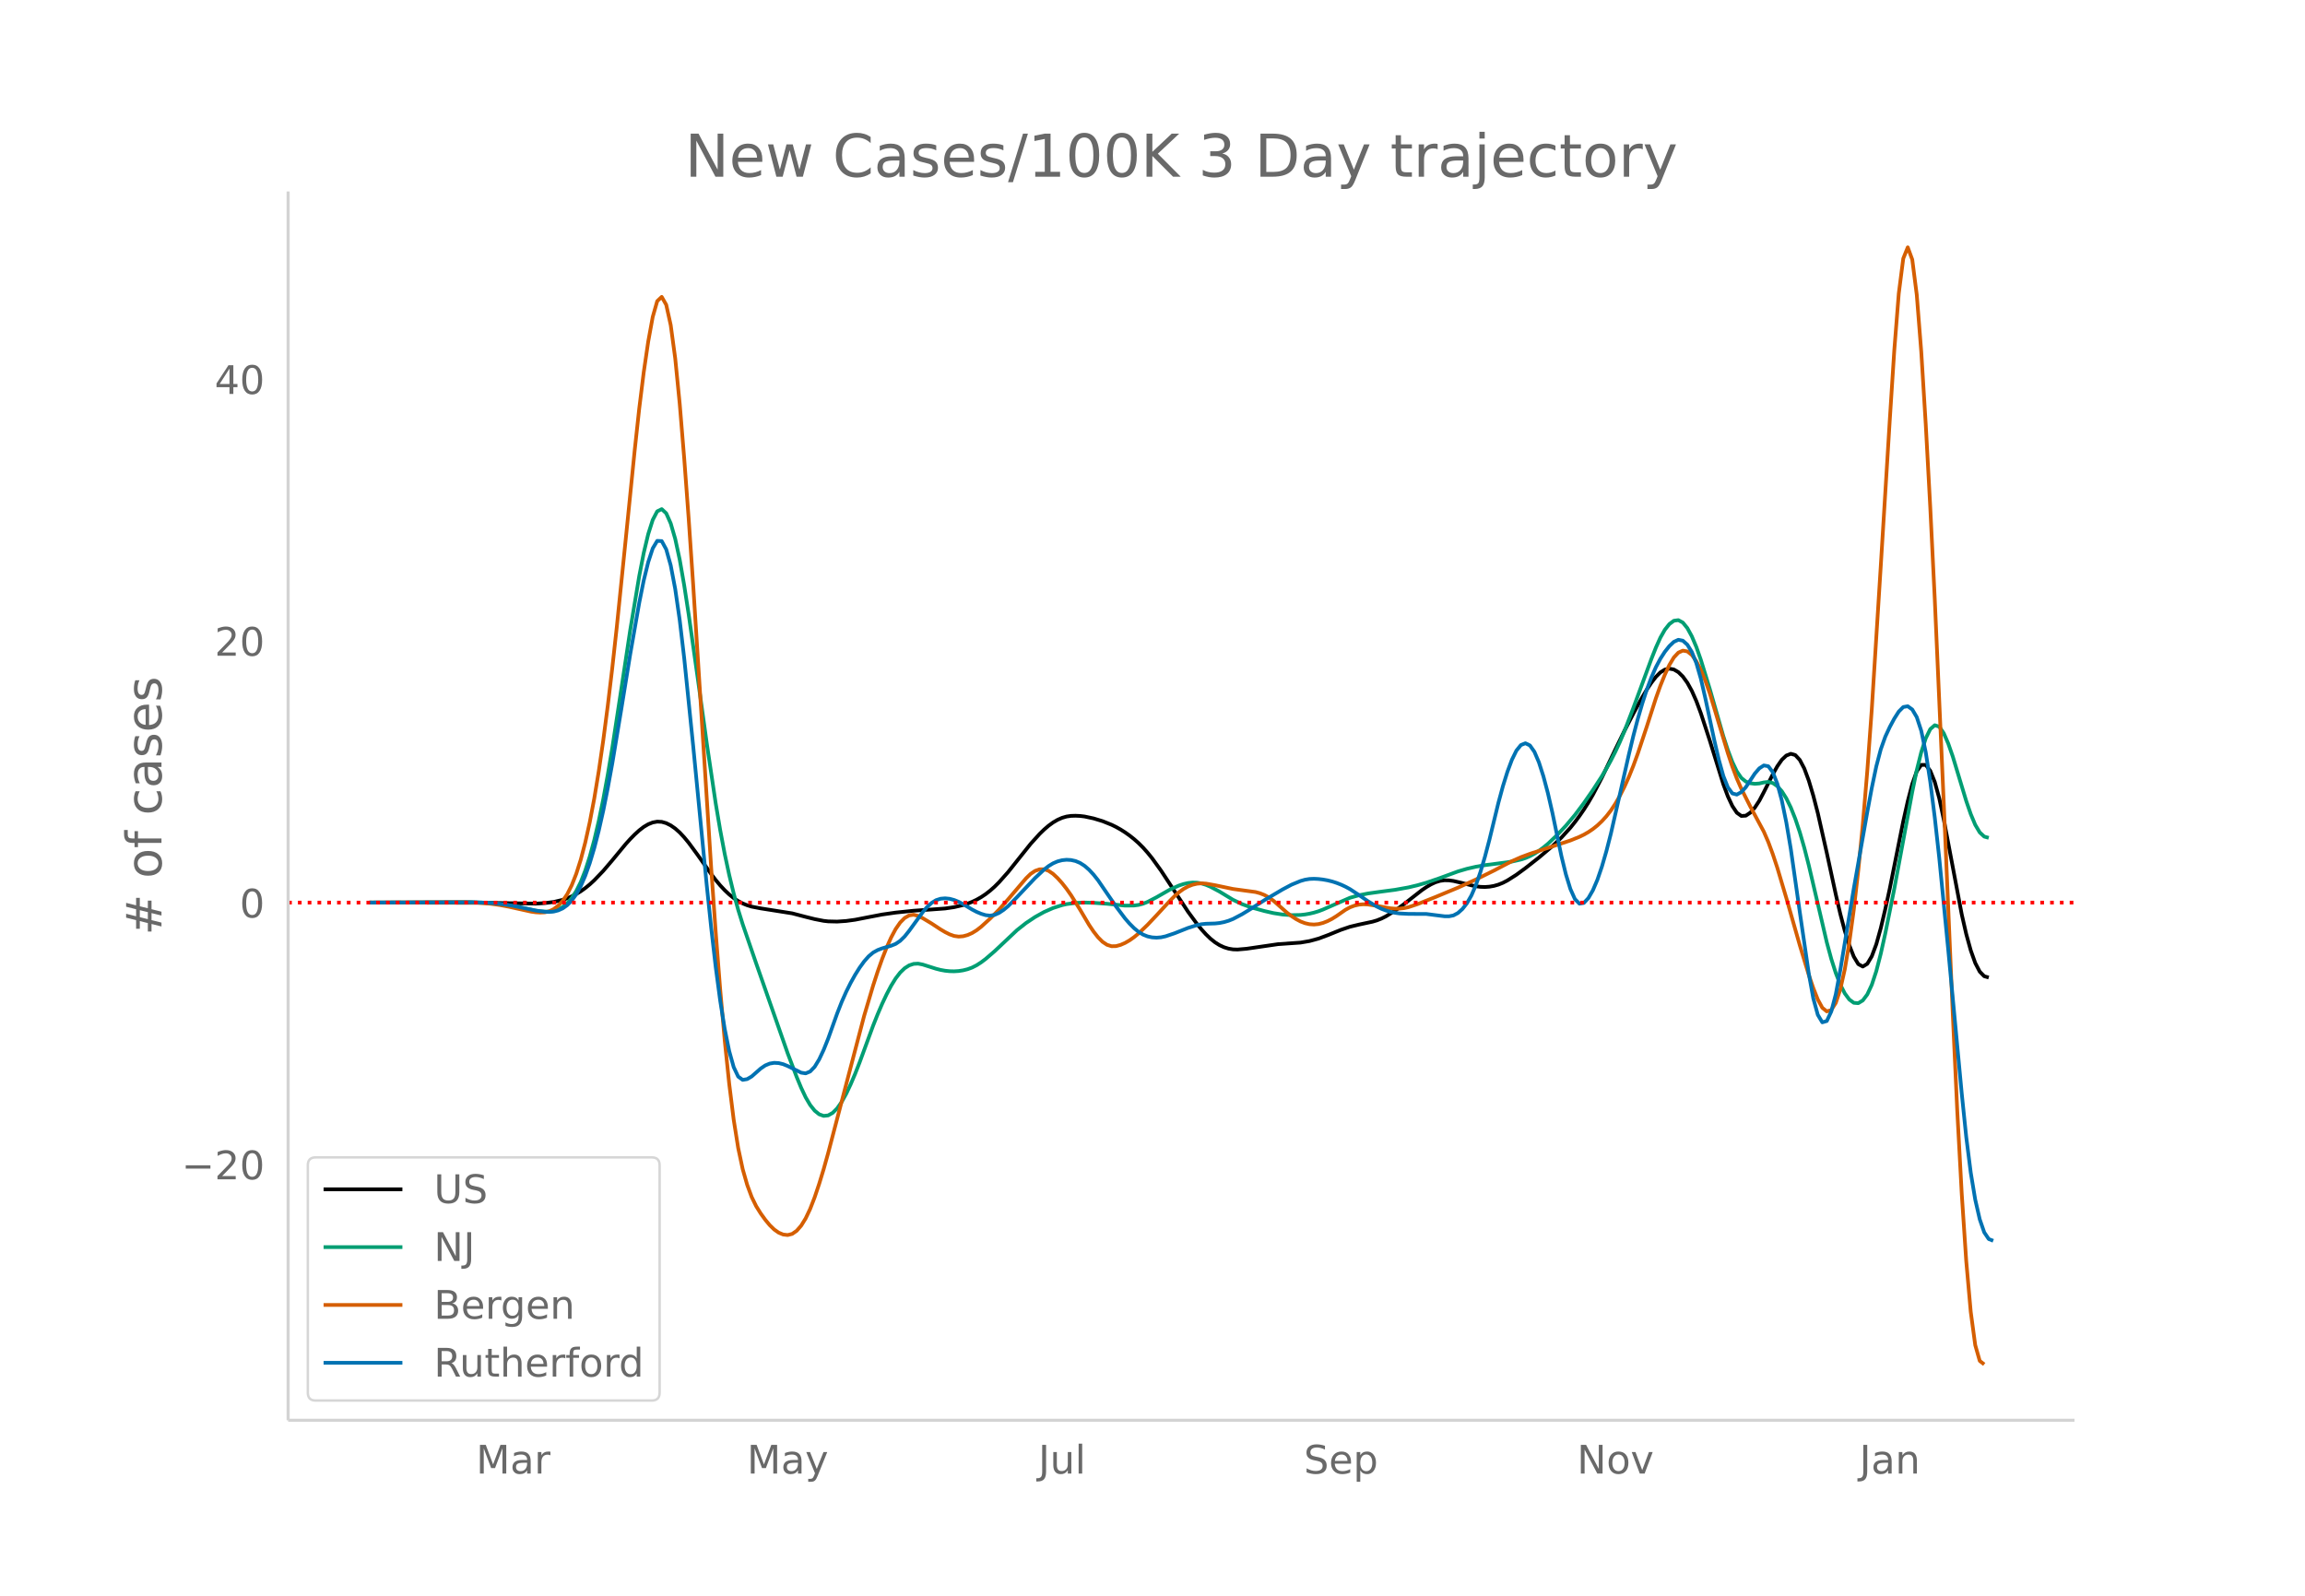 <svg height="864" viewBox="0 0 936 648" width="1248" xmlns="http://www.w3.org/2000/svg" xmlns:xlink="http://www.w3.org/1999/xlink"><defs><style>*{stroke-linecap:butt;stroke-linejoin:round}</style></defs><g id="figure_1"><path d="M0 648h936V0H0z" fill="#fff" id="patch_1"/><g id="axes_1"><path d="M117 576.72h725.4V77.76H117z" fill="none" id="patch_2"/><path clip-path="url(#p6e7ecb1324)" d="M149.973 366.5l47.495.1 20.094.33 3.654-.214 3.653-.464 3.654-.867 1.826-.624 1.827-.779 1.827-.94 1.827-1.115 1.826-1.302 1.827-1.49 1.827-1.676 3.653-3.813 3.654-4.284 5.48-6.634 1.827-2.02 1.827-1.851 1.826-1.669 1.827-1.41 1.827-1.08 1.827-.725 1.826-.335 1.827.092 1.827.52 1.827.912 1.826 1.27 1.827 1.62 1.827 1.957 1.827 2.218 3.653 4.965 5.48 7.753 1.827 2.397 1.827 2.183 1.826 1.954 1.827 1.722 1.827 1.476 1.827 1.216 1.826.96 1.827.742 1.827.561 3.653.706 12.788 2.018 5.48 1.433 3.653.91 3.654.71 1.827.206 3.653.088 3.654-.249 3.653-.501 5.48-1.068 5.48-1.05 5.48-.787 7.308-.756 7.307-.506 5.48-.403 3.653-.535 3.654-.858 1.827-.585 1.826-.717 1.827-.87 1.827-1.035 1.827-1.216 1.826-1.418 1.827-1.622 1.827-1.822 3.653-4.109 5.48-6.87 3.654-4.567 3.654-4.041 1.826-1.774 1.827-1.569 1.827-1.325 1.827-1.07 1.826-.807 1.827-.528 1.827-.26 1.827-.055 1.826.087 1.827.216 3.653.784 3.654 1.109 3.653 1.465 1.827.896 1.827 1.02 1.827 1.158 1.826 1.298 1.827 1.445 1.827 1.623 1.827 1.83 1.826 2.045 1.827 2.247 3.654 5.058 5.48 8.343 5.48 8.354 3.654 4.975 1.826 2.217 1.827 2.011 1.827 1.76 1.827 1.458 1.826 1.15 1.827.847 1.827.564 1.827.304 1.826.062 3.654-.313 12.787-1.864 9.134-.637 3.653-.623 3.654-.994 3.653-1.354 5.48-2.223 3.654-1.24 3.653-.878 5.48-1.174 1.827-.542 1.827-.725 1.827-.916 3.653-2.254 3.654-2.688 7.307-5.71 1.827-1.238 1.826-1.082 1.827-.856 1.827-.562 1.827-.253 1.826.039 1.827.248 3.653.847 3.654.934 1.827.364 1.826.238 1.827.06 1.827-.127 1.827-.316 1.826-.52 1.827-.739 1.827-.949 3.653-2.323 3.654-2.679 5.48-4.302 5.48-4.635 3.654-3.475 3.653-4.01 1.827-2.268 1.827-2.454 1.827-2.65 1.826-2.876 1.827-3.134 3.654-6.978 5.48-11.444 3.653-7.48 3.654-7.092 3.653-6.682 1.827-3.064 1.827-2.744 1.826-2.37 1.827-1.834 1.827-1.128 1.827-.391 1.826.344 1.827 1.074 1.827 1.797 1.827 2.528 1.826 3.307 1.827 4.137 1.827 4.922 3.653 11.164 5.48 17.684 1.827 4.887 1.827 3.93 1.827 2.735 1.827 1.306 1.826-.112 1.827-1.228 1.827-2.043 1.827-2.798 1.826-3.47 3.654-7.275 1.827-3.243 1.826-2.634 1.827-1.725 1.827-.713 1.827.522 1.826 1.98 1.827 3.48 1.827 4.93 1.827 6.12 1.826 7.049 3.654 16.18 3.653 16.859 1.827 7.895 1.827 6.902 1.826 5.814 1.827 4.64 1.827 3.033 1.827.991 1.826-1.107 1.827-3.063 1.827-4.875 1.827-6.555 1.826-7.72 1.827-8.368 3.654-18.241 1.826-9.076 1.827-8.163 1.827-6.981 1.827-5.13 1.826-2.604 1.827.007 1.827 2.387 1.827 4.537 1.826 6.64 1.827 8.571 7.307 38.59 1.827 7.979 1.827 6.612 1.826 5.122 1.827 3.508 1.827 1.87 1.827.524h0" fill="none" stroke="#000" stroke-linecap="round" stroke-width="1.5" id="line2d_1"/><path clip-path="url(#p6e7ecb1324)" d="M149.973 366.508l27.4-.102 12.788-.047 5.48.143 5.48.383 3.654.444 5.48.951 7.307 1.527 1.827.244 1.827.127 1.826-.011 1.827-.256 1.827-.606 1.827-1 1.826-1.513 1.827-2.141 1.827-2.824 1.827-3.659 1.826-4.648 1.827-5.67 1.827-6.694 1.827-7.755 1.826-8.845 1.827-9.914 1.827-10.83 3.653-23.823 3.654-24.164 3.653-21.899 1.827-9.403 1.827-7.659 1.827-5.739 1.826-3.489 1.827-.906 1.827 1.7 1.827 4.1 1.826 6.292 1.827 8.44 1.827 10.465 1.827 11.85 3.653 25.747 3.654 26.343 3.653 24.57 1.827 10.827 1.826 9.67 1.827 8.538 1.827 7.53 1.827 6.645 1.826 5.854 5.48 15.921 12.788 36.494 3.653 9.608 1.827 4.4 1.827 3.872 1.827 3.107 1.826 2.295 1.827 1.48 1.827.65 1.827-.196 1.826-1.035 1.827-1.832 1.827-2.586 1.827-3.301 1.826-3.866 1.827-4.282 1.827-4.666 5.48-14.91 1.827-4.581 1.827-4.255 1.826-3.875 1.827-3.466 1.827-2.966 1.827-2.374 1.826-1.764 1.827-1.164 1.827-.608 1.826-.1 1.827.356 5.48 1.735 1.827.462 1.827.33 1.827.187 1.826.044 1.827-.113 1.827-.28 1.827-.459 1.826-.674 1.827-.928 1.827-1.177 1.827-1.371 3.653-3.149 9.134-8.603 3.653-2.874 3.654-2.433 3.653-2.027 3.654-1.613 3.653-1.176 1.827-.41 3.654-.481 3.653-.152 3.653.11 5.48.39 7.308.748 3.653-.044 1.827-.246 1.827-.486 1.826-.726 3.654-1.904 5.48-3.135 3.654-1.63 1.826-.601 1.827-.405 1.827-.194 1.827.046 1.826.317 1.827.58 1.827.78 3.653 1.95 5.48 3.333 3.654 1.76 3.654 1.314 5.48 1.503 3.653.83 3.654.567 3.653.259 3.654-.08 1.826-.2 1.827-.314 1.827-.43 1.827-.555 1.826-.692 10.96-4.787 3.654-1.024 3.654-.718 5.48-.767 5.48-.72 5.48-.983 3.654-.87 3.654-1.053 5.48-1.875 7.307-2.685 3.653-1.077 3.654-.836 3.653-.638 5.48-.7 5.48-.752 3.654-.826 1.827-.6 1.827-.784 1.826-.979 1.827-1.17 1.827-1.35 1.827-1.51 3.653-3.46 3.654-3.884 3.653-4.34 3.654-4.865 3.653-5.266 3.654-5.63 1.826-3.078 1.827-3.3 1.827-3.589 1.827-3.943 1.826-4.313 3.654-9.534 7.307-19.832 1.826-4.61 1.827-4.067 1.827-3.213 1.827-2.296 1.826-1.35 1.827-.252 1.827.995 1.827 2.243 1.826 3.353 1.827 4.324 1.827 5.21 3.653 11.905 5.48 19.111 1.827 5.607 1.827 4.831 1.827 3.845 1.827 2.648 1.826 1.48 1.827.676 1.827.232 1.827-.141 1.826-.418 1.827-.214 1.827.469 1.827 1.252 1.826 2.061 1.827 2.895 1.827 3.736 1.827 4.588 1.826 5.452 1.827 6.319 1.827 7.13 3.653 15.594 3.654 15.67 1.826 6.738 1.827 5.73 1.827 4.676 1.827 3.577 1.826 2.47 1.827 1.347 1.827.151 1.827-1.117 1.826-2.431 1.827-3.907 1.827-5.541 1.827-7.113 1.826-8.202 3.654-18.124 7.307-39.383 1.827-8.826 1.826-7.31 1.827-5.622 1.827-3.713 1.827-1.583 1.826.59 1.827 2.66 1.827 4.203 1.827 5.221 5.48 18.11 1.827 5.299 1.826 4.369 1.827 3.072 1.827 1.702 1.827.508h0" fill="none" stroke="#009e73" stroke-linecap="round" stroke-width="1.5" id="line2d_2"/><path clip-path="url(#p6e7ecb1324)" d="M149.973 366.504l25.574-.113 12.787-.038 5.48.18 5.48.455 3.654.518 3.654.686 9.134 2.012 1.826.254 1.827.102 1.827-.087 1.826-.422 1.827-.9 1.827-1.41 1.827-1.955 1.826-2.696 1.827-3.631 1.827-4.63 1.827-5.74 1.826-6.968 1.827-8.237 1.827-9.6 1.827-11.059 1.826-12.536 1.827-13.99 1.827-15.329 1.827-16.551 3.653-35.854 3.654-36.23 1.826-16.822 1.827-14.742 1.827-12.48 1.827-9.998 1.826-6.415 1.827-1.73 1.827 3.201 1.827 8.27 1.826 13.479 1.827 18.46 1.827 22.184 1.827 24.648 1.826 26.86 7.307 114.869 1.827 25.945 1.827 23.355 1.826 20.583 1.827 17.666 1.827 14.603 1.827 11.512 1.826 8.57 1.827 6.38 1.827 4.939 1.827 3.73 1.826 2.929 1.827 2.534 1.827 2.205 1.827 1.787 1.826 1.282 1.827.76 1.827.212 1.827-.461 1.826-1.261 1.827-2.092 1.827-2.955 1.827-3.85 1.826-4.719 1.827-5.433 1.827-5.991 1.827-6.52 14.614-55.738 3.653-12.31 1.827-5.613 1.827-5.167 1.826-4.643 1.827-4.08 1.827-3.413 1.827-2.642 1.826-1.85 1.827-1.058 1.827-.27 1.826.463 1.827.902 3.654 2.194 3.653 2.407 1.827 1.076 1.827.918 1.826.647 1.827.262 1.827-.136 1.827-.495 1.826-.811 1.827-1.121 1.827-1.411 3.653-3.318 3.654-3.696 3.653-4.133 7.307-8.555 1.827-1.774 1.827-1.232 1.827-.636 1.826-.016 1.827.626 1.827 1.245 1.827 1.713 1.826 2.034 1.827 2.324 1.827 2.604 3.653 5.847 3.654 6.18 1.826 2.723 1.827 2.336 1.827 1.834 1.827 1.213 1.826.57 1.827-.044 1.827-.497 1.827-.793 1.826-1.053 1.827-1.288 1.827-1.496 3.653-3.513 3.654-3.864 5.48-5.949 1.827-1.82 1.827-1.617 1.826-1.32 1.827-1.005 1.827-.707 1.827-.426 1.826-.147 1.827.114 3.654.643 7.307 1.534 5.48.746 3.653.49 1.827.496 1.827.728 1.827 1.003 1.826 1.321 5.48 4.843 1.827 1.383 1.827 1.204 1.827.976 1.826.701 1.827.417 1.827.124 1.827-.173 1.826-.466 1.827-.718 1.827-.931 1.827-1.137 3.653-2.552 1.827-.993 1.827-.694 1.826-.413 1.827-.147 1.827.096 3.653.55 5.48.998 1.827.148 1.827-.02 1.827-.197 1.827-.386 3.653-1.228 7.307-2.898 9.134-3.797 7.307-3.318 7.307-3.617 7.307-3.827 3.653-1.617 3.654-1.36 16.44-5.424 3.654-1.477 1.827-.882 1.826-1.048 1.827-1.233 1.827-1.457 1.827-1.722 1.826-2.007 1.827-2.355 1.827-2.764 1.827-3.186 1.826-3.612 1.827-4.065 1.827-4.543 1.827-5.006 3.653-10.975 3.653-11.383 1.827-5.102 1.827-4.532 1.827-3.913 1.826-3.056 1.827-1.96 1.827-.819 1.827.319 1.826 1.45 1.827 2.553 1.827 3.525 1.827 4.363 1.826 5.175 3.654 12.137 3.653 12.088 1.827 5.5 1.827 4.83 1.827 4.162 3.653 7.237 5.48 10.177 1.827 4.222 1.827 4.935 1.827 5.51 3.653 12.266 5.48 19.215 3.654 12.04 1.827 5.324 1.826 4.637 1.827 3.357 1.827 1.485 1.826-.562 1.827-2.886 1.827-5.489 1.827-8.147 1.826-10.798 1.827-13.407 1.827-15.978 1.827-18.62 1.826-21.665 1.827-25.114 3.654-58.198 3.653-59.222 1.827-28.236 1.827-23.174 1.826-14.227 1.827-4.539 1.827 4.97 1.827 14.3 1.826 23.118 1.827 29.551 1.827 33.603 1.827 37.178 3.653 82.857 3.654 85.487 1.826 39.535 1.827 33.738 1.827 27.327 1.827 20.59 1.826 13.528 1.827 6.4 1.827 1.418h0" fill="none" stroke="#d55e00" stroke-linecap="round" stroke-width="1.5" id="line2d_3"/><path clip-path="url(#p6e7ecb1324)" d="M149.973 366.509l27.4-.1 14.615-.037 5.48.188 3.654.27 3.653.423 3.654.581 5.48 1.134 3.653.79 3.654.474 1.826.067 1.827-.15 1.827-.468 1.827-.826 1.826-1.302 1.827-1.89 1.827-2.53 1.827-3.302 1.826-4.207 1.827-5.138 1.827-6.08 1.827-7.07 1.826-8.11 1.827-9.129 1.827-9.99 3.653-21.97 3.654-22.497 3.653-20.844 1.827-9.085 1.827-7.45 1.827-5.574 1.826-3.06 1.827.091 1.827 3.353 1.827 6.517 1.826 9.587 1.827 12.635 1.827 15.494 3.653 35.745 5.48 56.294 1.827 17.445 1.827 15.902 1.827 13.707 1.826 11.383 1.827 9.027 1.827 6.516 1.827 3.852 1.826 1.33 1.827-.312 1.827-1.078 3.653-3.214 1.827-1.246 1.827-.768 1.827-.301 1.826.102 1.827.444 1.827.747 5.48 2.702 1.827.279 1.827-.765 1.826-1.903 1.827-2.999 1.827-3.882 1.827-4.554 3.653-10.203 1.827-4.662 1.827-4.123 1.826-3.66 1.827-3.278 1.827-2.909 1.827-2.525 1.826-2.066 1.827-1.53 1.827-1.014 1.827-.69 3.653-1.066 1.827-.737 1.827-1.233 1.826-1.783 1.827-2.284 5.48-7.538 1.827-2.163 1.827-1.66 1.826-1.112 1.827-.587 1.827-.155 1.827.182 1.826.489 1.827.742 1.827.94 3.653 2.201 1.827.951 1.827.77 1.827.559 1.826.201 1.827-.301 1.827-.814 1.827-1.22 1.826-1.52 3.654-3.699 7.307-7.725 3.653-3.427 1.827-1.425 1.827-1.113 1.827-.789 1.826-.477 1.827-.183 1.827.11 1.827.413 1.826.768 1.827 1.178 1.827 1.59 1.826 1.969 1.827 2.31 3.654 5.348 3.653 5.295 3.654 4.85 1.826 2.101 1.827 1.834 1.827 1.507 1.827 1.12 1.826.73 1.827.396 1.827.119 1.827-.147 1.826-.398 3.654-1.235 5.48-2.17 3.654-1.153 1.826-.362 1.827-.193 3.654-.105 1.826-.193 1.827-.363 1.827-.54 1.827-.725 3.653-1.921 3.654-2.227 5.48-3.515 7.307-4.314 3.653-1.944 3.654-1.506 1.826-.523 1.827-.3 1.827-.08 1.827.094 1.826.214 1.827.327 1.827.448 1.827.58 1.826.711 1.827.846 1.827.986 3.653 2.393 3.654 2.534 3.653 2.187 1.827.872 1.827.703 1.827.54 1.826.39 1.827.257 3.654.183 7.307.037 3.653.471 3.654.456 1.826.021 1.827-.363 1.827-.975 1.826-1.632 1.827-2.323 1.827-3.19 1.827-4.227 1.826-5.274 1.827-6.179 1.827-6.943 3.653-15.017 1.827-6.723 1.827-5.838 1.827-4.903 1.826-3.709 1.827-2.256 1.827-.733 1.827.882 1.826 2.59 1.827 4.266 1.827 5.685 1.827 6.85 1.826 7.962 3.654 17.554 1.827 7.455 1.826 5.937 1.827 4.078 1.827 1.88 1.827-.286 1.826-1.968 1.827-3.164 1.827-4.26 1.827-5.335 1.826-6.285 1.827-7.113 3.654-16.023 3.653-16.137 1.827-7.59 1.827-6.951 1.826-6.267 1.827-5.578 1.827-4.875 1.826-4.157 1.827-3.453 1.827-2.836 1.827-2.305 1.826-1.73 1.827-.839 1.827.367 1.827 1.637 1.826 2.954 1.827 4.514 1.827 6.319 1.827 7.979 3.653 17.112 1.827 7.845 1.827 6.569 1.826 4.599 1.827 2.49 1.827.482 1.827-1.014 1.826-2.001 3.654-5.529 1.827-2.113 1.826-1.184 1.827.33 1.827 2.43 1.827 4.648 1.826 6.837 1.827 8.887 1.827 10.796 3.653 25.65 3.654 24.974 1.827 10.043 1.826 6.677 1.827 3.05 1.827-.532 1.826-3.882 1.827-7.002 1.827-9.794 5.48-33.12 5.48-31.049 1.827-9.8 1.827-8.73 1.827-6.939 1.826-5.129 1.827-3.948 1.827-3.398 1.827-2.873 1.826-1.844 1.827-.311 1.827 1.32 1.827 3.095 1.826 5.565 1.827 8.734 1.827 11.922 1.827 14.503 1.826 16.475 3.654 37.348 5.48 58.305 1.827 17.65 1.827 14.442 1.826 11.011 1.827 7.964 1.827 5.3 1.827 2.715 1.826.71h0" fill="none" stroke="#0072b2" stroke-linecap="round" stroke-width="1.5" id="line2d_4"/><path clip-path="url(#p6e7ecb1324)" d="M117 366.503h725.4" fill="none" stroke="red" stroke-dasharray="1.5,2.475" stroke-width="1.5" id="line2d_5"/><path d="M117 576.72V77.76" fill="none" stroke="#d3d3d3" stroke-linecap="square" stroke-width="1.25" id="patch_3"/><path d="M117 576.72h725.4" fill="none" stroke="#d3d3d3" stroke-linecap="square" stroke-width="1.25" id="patch_4"/><g id="matplotlib.axis_1"><g id="xtick_1"><g transform="matrix(.16 0 0 -.16 193.335 598.378)" fill="#696969" id="text_1"><defs><path d="M9.813 72.906h14.703l18.593-49.61 18.703 49.61h14.704V0H66.89v64.016l-18.797-50h-9.907l-18.796 50V0H9.813z" id="DejaVuSans-77"/><path d="M34.281 27.484q-10.89 0-15.093-2.484-4.204-2.484-4.204-8.5 0-4.781 3.157-7.594 3.156-2.797 8.562-2.797 7.485 0 12 5.297 4.516 5.297 4.516 14.078v2zm17.922 3.72V0H43.22v8.297Q40.14 3.328 35.547.953q-4.594-2.375-11.234-2.375-8.391 0-13.36 4.719Q6 8.016 6 15.922q0 9.219 6.172 13.906 6.187 4.688 18.437 4.688h12.61v.89q0 6.203-4.078 9.594-4.078 3.39-11.453 3.39-4.688 0-9.141-1.124-4.438-1.125-8.531-3.375v8.312q4.921 1.906 9.562 2.844 4.64.953 9.031.953 11.875 0 17.735-6.156 5.86-6.14 5.86-18.64z" id="DejaVuSans-97"/><path d="M41.11 46.297q-1.516.875-3.297 1.281Q36.03 48 33.89 48q-7.625 0-11.703-4.953-4.079-4.953-4.079-14.234V0H9.08v54.688h9.03v-8.5q2.844 4.984 7.375 7.39Q30.031 56 36.531 56q.922 0 2.047-.125 1.125-.11 2.484-.36z" id="DejaVuSans-114"/></defs><use xlink:href="#DejaVuSans-77"/><use x="86.279" xlink:href="#DejaVuSans-97"/><use x="147.559" xlink:href="#DejaVuSans-114"/></g></g><g id="xtick_2"><g transform="matrix(.16 0 0 -.16 303.32 598.378)" fill="#696969" id="text_2"><defs><path d="M32.172-5.078q-3.797-9.766-7.422-12.735-3.61-2.984-9.656-2.984H7.906v7.516h5.282q3.703 0 5.75 1.765Q21-9.766 23.483-3.219l1.61 4.094-22.11 53.813H12.5l17.094-42.766 17.093 42.766h9.516z" id="DejaVuSans-121"/></defs><use xlink:href="#DejaVuSans-77"/><use x="86.279" xlink:href="#DejaVuSans-97"/><use x="147.559" xlink:href="#DejaVuSans-121"/></g></g><g id="xtick_3"><g transform="matrix(.16 0 0 -.16 421.639 598.378)" fill="#696969" id="text_3"><defs><path d="M9.813 72.906h9.859V5.078q0-13.187-5-19.14-5-5.954-16.094-5.954h-3.75v8.297h3.078q6.531 0 9.219 3.672Q9.813-4.39 9.813 5.078z" id="DejaVuSans-74"/><path d="M8.5 21.578v33.11h8.984V21.922q0-7.766 3.016-11.656 3.031-3.875 9.094-3.875 7.265 0 11.484 4.64 4.234 4.64 4.234 12.656v31h8.985V0h-8.984v8.406Q42.047 3.422 37.718 1q-4.313-2.422-10.032-2.422-9.421 0-14.312 5.86Q8.5 10.296 8.5 21.578zM31.11 56z" id="DejaVuSans-117"/><path d="M9.422 75.984h8.984V0H9.422z" id="DejaVuSans-108"/></defs><use xlink:href="#DejaVuSans-74"/><use x="29.492" xlink:href="#DejaVuSans-117"/><use x="92.871" xlink:href="#DejaVuSans-108"/></g></g><g id="xtick_4"><g transform="matrix(.16 0 0 -.16 529.47 598.378)" fill="#696969" id="text_4"><defs><path d="M53.516 70.516V60.89q-5.61 2.687-10.594 4-4.984 1.328-9.625 1.328-8.047 0-12.422-3.125t-4.375-8.89q0-4.845 2.906-7.313 2.907-2.453 11.016-3.97l5.953-1.218q11.031-2.11 16.281-7.406 5.25-5.297 5.25-14.172 0-10.61-7.11-16.078-7.093-5.469-20.812-5.469-5.172 0-11.015 1.172Q13.14.922 6.89 3.219v10.156q6-3.36 11.765-5.078 5.766-1.703 11.328-1.703 8.438 0 13.032 3.312 4.593 3.328 4.593 9.485 0 5.359-3.297 8.39-3.296 3.032-10.812 4.547L27.484 33.5q-11.03 2.188-15.968 6.875-4.922 4.688-4.922 13.047 0 9.672 6.812 15.234 6.813 5.563 18.766 5.563 5.14 0 10.453-.938 5.328-.922 10.89-2.765z" id="DejaVuSans-83"/><path d="M56.203 29.594v-4.39H14.891q.593-9.282 5.593-14.142 5-4.859 13.938-4.859 5.172 0 10.031 1.266 4.86 1.265 9.656 3.812v-8.5Q49.266.734 44.187-.344 39.11-1.422 33.892-1.422q-13.094 0-20.735 7.61-7.64 7.625-7.64 20.625 0 13.421 7.25 21.296Q20.016 56 32.328 56q11.031 0 17.453-7.11 6.422-7.093 6.422-19.296zm-8.984 2.64q-.094 7.36-4.125 11.75-4.032 4.407-10.672 4.407-7.516 0-12.031-4.25-4.516-4.25-5.203-11.97z" id="DejaVuSans-101"/><path d="M18.11 8.203v-29H9.077v75.484h9.031v-8.296q2.844 4.875 7.157 7.234Q29.594 56 35.594 56q9.968 0 16.187-7.906 6.235-7.907 6.235-20.797T51.78 6.484q-6.218-7.906-16.187-7.906-6 0-10.328 2.375-4.313 2.375-7.157 7.25zm30.578 19.094q0 9.906-4.079 15.547-4.078 5.64-11.203 5.64-7.14 0-11.218-5.64-4.079-5.64-4.079-15.547 0-9.906 4.078-15.547 4.079-5.64 11.22-5.64 7.124 0 11.202 5.64t4.078 15.547z" id="DejaVuSans-112"/></defs><use xlink:href="#DejaVuSans-83"/><use x="63.477" xlink:href="#DejaVuSans-101"/><use x="125" xlink:href="#DejaVuSans-112"/></g></g><g id="xtick_5"><g transform="matrix(.16 0 0 -.16 640.366 598.378)" fill="#696969" id="text_5"><defs><path d="M9.813 72.906h13.28l32.329-60.984v60.984h9.562V0h-13.28L19.39 60.984V0H9.813z" id="DejaVuSans-78"/><path d="M30.61 48.39q-7.22 0-11.422-5.64-4.204-5.64-4.204-15.453 0-9.813 4.172-15.453 4.188-5.64 11.453-5.64 7.188 0 11.375 5.655 4.203 5.672 4.203 15.438 0 9.719-4.203 15.406-4.187 5.688-11.375 5.688zm0 7.61q11.718 0 18.406-7.625 6.703-7.61 6.703-21.078 0-13.422-6.703-21.078-6.688-7.64-18.407-7.64-11.765 0-18.437 7.64-6.656 7.656-6.656 21.078 0 13.469 6.656 21.078Q18.844 56 30.609 56z" id="DejaVuSans-111"/><path d="M2.984 54.688H12.5L29.594 8.797l17.093 45.89h9.516L35.687 0H23.485z" id="DejaVuSans-118"/></defs><use xlink:href="#DejaVuSans-78"/><use x="74.805" xlink:href="#DejaVuSans-111"/><use x="135.986" xlink:href="#DejaVuSans-118"/></g></g><g id="xtick_6"><g transform="matrix(.16 0 0 -.16 755.08 598.378)" fill="#696969" id="text_6"><defs><path d="M54.89 33.016V0h-8.984v32.719q0 7.765-3.031 11.61-3.031 3.858-9.078 3.858-7.281 0-11.484-4.64-4.204-4.625-4.204-12.64V0H9.08v54.688h9.03v-8.5q3.235 4.937 7.594 7.374Q30.078 56 35.797 56q9.422 0 14.25-5.828 4.844-5.828 4.844-17.156z" id="DejaVuSans-110"/></defs><use xlink:href="#DejaVuSans-74"/><use x="29.492" xlink:href="#DejaVuSans-97"/><use x="90.771" xlink:href="#DejaVuSans-110"/></g></g></g><g id="matplotlib.axis_2"><g id="ytick_1"><g transform="matrix(.16 0 0 -.16 73.733 478.883)" fill="#696969" id="text_7"><defs><path d="M10.594 35.5h62.593v-8.297H10.594z" id="DejaVuSans-8722"/><path d="M19.188 8.297h34.421V0H7.33v8.297q5.609 5.812 15.296 15.594 9.703 9.797 12.188 12.64 4.734 5.313 6.609 9 1.89 3.688 1.89 7.25 0 5.813-4.078 9.469-4.078 3.672-10.625 3.672-4.64 0-9.797-1.61-5.14-1.609-11-4.89v9.969Q13.767 71.78 18.938 73q5.188 1.219 9.485 1.219 11.328 0 18.062-5.672 6.735-5.656 6.735-15.125 0-4.5-1.688-8.531-1.672-4.016-6.125-9.485-1.218-1.422-7.765-8.187-6.532-6.766-18.453-18.922z" id="DejaVuSans-50"/><path d="M31.781 66.406q-7.61 0-11.453-7.5Q16.5 51.422 16.5 36.375q0-14.984 3.828-22.484 3.844-7.5 11.453-7.5 7.672 0 11.5 7.5 3.844 7.5 3.844 22.484 0 15.047-3.844 22.531-3.828 7.5-11.5 7.5zm0 7.813q12.266 0 18.735-9.703 6.468-9.688 6.468-28.141 0-18.406-6.468-28.11-6.47-9.687-18.735-9.687-12.25 0-18.718 9.688-6.47 9.703-6.47 28.109 0 18.453 6.47 28.14Q19.53 74.22 31.78 74.22z" id="DejaVuSans-48"/></defs><use xlink:href="#DejaVuSans-8722"/><use x="83.789" xlink:href="#DejaVuSans-50"/><use x="147.412" xlink:href="#DejaVuSans-48"/></g></g><g id="ytick_2"><use xlink:href="#DejaVuSans-48" transform="matrix(.16 0 0 -.16 97.32 372.581)" fill="#696969" id="text_8"/></g><g id="ytick_3"><g transform="matrix(.16 0 0 -.16 87.14 266.28)" fill="#696969" id="text_9"><use xlink:href="#DejaVuSans-50"/><use x="63.623" xlink:href="#DejaVuSans-48"/></g></g><g id="ytick_4"><g transform="matrix(.16 0 0 -.16 87.14 159.977)" fill="#696969" id="text_10"><defs><path d="M37.797 64.313L12.89 25.39h24.906zm-2.594 8.593H47.61V25.391h10.407v-8.203H47.609V0h-9.812v17.188H4.89v9.515z" id="DejaVuSans-52"/></defs><use xlink:href="#DejaVuSans-52"/><use x="63.623" xlink:href="#DejaVuSans-48"/></g></g><g transform="matrix(0 -.2 -.2 0 65.573 379.813)" fill="#696969" id="text_11"><defs><path d="M51.125 44H36.922l-4.11-16.313h14.313zm-7.328 27.781l-5.078-20.265h14.265L58.11 71.78h7.813L60.89 51.516h15.234V44h-17.14l-4-16.313h15.53V20.22H53.079L48 0h-7.813l5.032 20.219H30.906L25.875 0h-7.86l5.079 20.219H7.719v7.468h17.187L29 44H13.281v7.516h17.625l4.985 20.265z" id="DejaVuSans-35"/><path d="M37.11 75.984V68.5h-8.594q-4.828 0-6.72-1.953-1.874-1.953-1.874-7.031v-4.828h14.797v-6.985H19.922V0H10.89v47.703H2.297v6.984h8.594V58.5q0 9.125 4.25 13.297 4.25 4.187 13.468 4.187z" id="DejaVuSans-102"/><path d="M48.781 52.594v-8.407q-3.812 2.11-7.64 3.157-3.828 1.047-7.735 1.047-8.75 0-13.593-5.547-4.829-5.532-4.829-15.547 0-10.016 4.829-15.563 4.843-5.53 13.593-5.53 3.907 0 7.735 1.046 3.828 1.047 7.64 3.156V2.094Q45.016.344 40.984-.531q-4.015-.89-8.562-.89-12.36 0-19.64 7.765-7.266 7.765-7.266 20.953 0 13.375 7.343 21.031Q20.22 56 33.016 56q4.14 0 8.093-.86 3.953-.843 7.672-2.546z" id="DejaVuSans-99"/><path d="M44.281 53.078v-8.5q-3.797 1.953-7.906 2.922-4.094.984-8.5.984-6.688 0-10.031-2.047-3.344-2.046-3.344-6.156 0-3.125 2.39-4.906 2.391-1.781 9.626-3.39l3.078-.688q9.562-2.047 13.593-5.781 4.032-3.735 4.032-10.422 0-7.625-6.032-12.078-6.03-4.438-16.578-4.438-4.39 0-9.156.86Q10.688.296 5.422 2v9.281q4.984-2.594 9.812-3.89 4.829-1.282 9.579-1.282 6.343 0 9.75 2.172 3.421 2.172 3.421 6.125 0 3.656-2.468 5.61-2.453 1.953-10.813 3.765l-3.125.735q-8.344 1.75-12.062 5.39-3.704 3.64-3.704 9.985 0 7.718 5.47 11.906Q16.75 56 26.811 56q4.97 0 9.36-.734 4.406-.72 8.11-2.188z" id="DejaVuSans-115"/></defs><use xlink:href="#DejaVuSans-35"/><use x="83.789" xlink:href="#DejaVuSans-32"/><use x="115.576" xlink:href="#DejaVuSans-111"/><use x="176.758" xlink:href="#DejaVuSans-102"/><use x="211.963" xlink:href="#DejaVuSans-32"/><use x="243.75" xlink:href="#DejaVuSans-99"/><use x="298.73" xlink:href="#DejaVuSans-97"/><use x="360.01" xlink:href="#DejaVuSans-115"/><use x="412.109" xlink:href="#DejaVuSans-101"/><use x="473.633" xlink:href="#DejaVuSans-115"/></g></g><g transform="matrix(.24 0 0 -.24 278.113 71.76)" fill="#696969" id="text_12"><defs><path d="M4.203 54.688h8.985l11.234-42.672 11.172 42.672h10.593l11.235-42.672 11.187 42.672h8.985L63.28 0H52.688L40.922 44.828 29.109 0H18.5z" id="DejaVuSans-119"/><path d="M64.406 67.281v-10.39q-4.984 4.64-10.625 6.922-5.64 2.296-11.984 2.296-12.5 0-19.14-7.64-6.641-7.64-6.641-22.094 0-14.406 6.64-22.047 6.64-7.64 19.14-7.64 6.345 0 11.985 2.296 5.64 2.297 10.625 6.938V5.609Q59.234 2.094 53.437.33q-5.78-1.75-12.218-1.75-16.563 0-26.094 10.124-9.516 10.14-9.516 27.672 0 17.578 9.516 27.703 9.531 10.14 26.094 10.14 6.531 0 12.312-1.734 5.797-1.734 10.875-5.203z" id="DejaVuSans-67"/><path d="M25.39 72.906h8.297L8.297-9.28H0z" id="DejaVuSans-47"/><path d="M12.406 8.297h16.11v55.625l-17.532-3.516v8.985l17.438 3.515h9.86V8.296H54.39V0H12.406z" id="DejaVuSans-49"/><path d="M9.813 72.906h9.859V42.094L52.39 72.906h12.703L28.906 38.922 67.672 0H54.688L19.672 35.11V0h-9.86z" id="DejaVuSans-75"/><path d="M40.578 39.313Q47.656 37.797 51.625 33q3.984-4.781 3.984-11.813 0-10.78-7.422-16.703-7.421-5.906-21.093-5.906-4.578 0-9.438.906-4.86.907-10.031 2.72v9.515q4.094-2.39 8.969-3.61 4.89-1.218 10.218-1.218 9.266 0 14.125 3.656 4.86 3.656 4.86 10.64 0 6.454-4.516 10.079-4.515 3.64-12.562 3.64h-8.5v8.11h8.89q7.266 0 11.125 2.906 3.86 2.906 3.86 8.375 0 5.61-3.985 8.61-3.968 3.015-11.39 3.015-4.063 0-8.703-.89-4.641-.876-10.203-2.72v8.782q5.624 1.562 10.53 2.344 4.907.78 9.25.78 11.235 0 17.766-5.109 6.547-5.093 6.547-13.78 0-6.063-3.468-10.235-3.47-4.172-9.86-5.782z" id="DejaVuSans-51"/><path d="M19.672 64.797V8.109h11.922q15.093 0 22.093 6.829 7 6.843 7 21.593 0 14.64-7 21.453-7 6.813-22.093 6.813zm-9.86 8.11h20.266q21.188 0 31.094-8.813 9.922-8.813 9.922-27.563 0-18.86-9.969-27.703Q51.172 0 30.078 0H9.813z" id="DejaVuSans-68"/><path d="M18.313 70.219V54.688h18.5v-6.985h-18.5V18.016q0-6.688 1.828-8.594 1.828-1.906 7.453-1.906h9.218V0h-9.218q-10.407 0-14.36 3.875-3.953 3.89-3.953 14.14v29.688H2.687v6.984h6.594V70.22z" id="DejaVuSans-116"/><path d="M9.422 54.688h8.984V-.984q0-10.438-3.984-15.125-3.969-4.688-12.813-4.688h-3.421v7.61H.594q5.125 0 6.968 2.374 1.86 2.36 1.86 9.829zm0 21.296h8.984v-11.39H9.422z" id="DejaVuSans-106"/></defs><use xlink:href="#DejaVuSans-78"/><use x="74.805" xlink:href="#DejaVuSans-101"/><use x="136.328" xlink:href="#DejaVuSans-119"/><use x="218.115" xlink:href="#DejaVuSans-32"/><use x="249.902" xlink:href="#DejaVuSans-67"/><use x="319.727" xlink:href="#DejaVuSans-97"/><use x="381.006" xlink:href="#DejaVuSans-115"/><use x="433.105" xlink:href="#DejaVuSans-101"/><use x="494.629" xlink:href="#DejaVuSans-115"/><use x="546.729" xlink:href="#DejaVuSans-47"/><use x="580.42" xlink:href="#DejaVuSans-49"/><use x="644.043" xlink:href="#DejaVuSans-48"/><use x="707.666" xlink:href="#DejaVuSans-48"/><use x="771.289" xlink:href="#DejaVuSans-75"/><use x="836.865" xlink:href="#DejaVuSans-32"/><use x="868.652" xlink:href="#DejaVuSans-51"/><use x="932.275" xlink:href="#DejaVuSans-32"/><use x="964.063" xlink:href="#DejaVuSans-68"/><use x="1041.064" xlink:href="#DejaVuSans-97"/><use x="1102.344" xlink:href="#DejaVuSans-121"/><use x="1161.523" xlink:href="#DejaVuSans-32"/><use x="1193.311" xlink:href="#DejaVuSans-116"/><use x="1232.52" xlink:href="#DejaVuSans-114"/><use x="1273.633" xlink:href="#DejaVuSans-97"/><use x="1334.912" xlink:href="#DejaVuSans-106"/><use x="1362.695" xlink:href="#DejaVuSans-101"/><use x="1424.219" xlink:href="#DejaVuSans-99"/><use x="1479.199" xlink:href="#DejaVuSans-116"/><use x="1518.408" xlink:href="#DejaVuSans-111"/><use x="1579.59" xlink:href="#DejaVuSans-114"/><use x="1620.703" xlink:href="#DejaVuSans-121"/></g><g id="legend_1"><path d="M128.2 568.72h136.45q3.2 0 3.2-3.2v-92.34q0-3.2-3.2-3.2H128.2q-3.2 0-3.2 3.2v92.34q0 3.2 3.2 3.2z" fill="none" opacity=".8" stroke="#ccc" id="patch_5"/><path d="M131.4 482.938h32" fill="none" stroke="#000" stroke-linecap="round" stroke-width="1.5" id="line2d_6"/><g transform="matrix(.16 0 0 -.16 176.2 488.538)" fill="#696969" id="text_13"><defs><path d="M8.688 72.906h9.921V28.61q0-11.718 4.235-16.875 4.25-5.14 13.781-5.14 9.469 0 13.719 5.14 4.25 5.157 4.25 16.875v44.297H64.5V27.391q0-14.25-7.063-21.532-7.046-7.28-20.812-7.28-13.828 0-20.89 7.28-7.047 7.282-7.047 21.532z" id="DejaVuSans-85"/></defs><use xlink:href="#DejaVuSans-85"/><use x="73.193" xlink:href="#DejaVuSans-83"/></g><path d="M131.4 506.423h32" fill="none" stroke="#009e73" stroke-linecap="round" stroke-width="1.5" id="line2d_8"/><g transform="matrix(.16 0 0 -.16 176.2 512.023)" fill="#696969" id="text_14"><use xlink:href="#DejaVuSans-78"/><use x="74.805" xlink:href="#DejaVuSans-74"/></g><path d="M131.4 529.908h32" fill="none" stroke="#d55e00" stroke-linecap="round" stroke-width="1.5" id="line2d_10"/><g transform="matrix(.16 0 0 -.16 176.2 535.508)" fill="#696969" id="text_15"><defs><path d="M19.672 34.813V8.108H35.5q7.953 0 11.781 3.297 3.844 3.297 3.844 10.078 0 6.844-3.844 10.078-3.828 3.25-11.781 3.25zm0 29.984V42.828h14.61q7.218 0 10.75 2.703 3.546 2.719 3.546 8.282 0 5.515-3.547 8.25-3.531 2.734-10.75 2.734zm-9.86 8.11h25.204q11.28 0 17.375-4.688Q58.5 63.53 58.5 54.89q0-6.703-3.125-10.657-3.125-3.953-9.188-4.922 7.282-1.562 11.313-6.53 4.031-4.954 4.031-12.376 0-9.765-6.64-15.093Q48.25 0 35.984 0H9.812z" id="DejaVuSans-66"/><path d="M45.406 27.984q0 9.766-4.031 15.125-4.016 5.375-11.297 5.375-7.219 0-11.25-5.375-4.031-5.359-4.031-15.125 0-9.718 4.031-15.093t11.25-5.375q7.281 0 11.297 5.375 4.031 5.375 4.031 15.093zm8.985-21.203q0-13.953-6.203-20.765Q42-20.797 29.203-20.797q-4.734 0-8.937.703-4.203.703-8.157 2.172v8.735q3.954-2.141 7.813-3.157 3.86-1.031 7.86-1.031 8.843 0 13.234 4.61 4.39 4.609 4.39 13.937v4.453q-2.781-4.844-7.125-7.234Q33.938 0 27.875 0 17.828 0 11.672 7.656q-6.156 7.672-6.156 20.328 0 12.688 6.156 20.344Q17.828 56 27.875 56q6.063 0 10.406-2.39 4.344-2.391 7.125-7.22v8.297h8.985z" id="DejaVuSans-103"/></defs><use xlink:href="#DejaVuSans-66"/><use x="68.604" xlink:href="#DejaVuSans-101"/><use x="130.127" xlink:href="#DejaVuSans-114"/><use x="169.49" xlink:href="#DejaVuSans-103"/><use x="232.967" xlink:href="#DejaVuSans-101"/><use x="294.49" xlink:href="#DejaVuSans-110"/></g><path d="M131.4 553.393h32" fill="none" stroke="#0072b2" stroke-linecap="round" stroke-width="1.5" id="line2d_12"/><g transform="matrix(.16 0 0 -.16 176.2 558.992)" fill="#696969" id="text_16"><defs><path d="M44.39 34.188q3.172-1.079 6.172-4.594 3-3.516 6.032-9.672L66.609 0H56l-9.313 18.703q-3.624 7.328-7.015 9.719-3.39 2.39-9.25 2.39h-10.75V0h-9.86v72.906h22.266q12.5 0 18.656-5.234 6.157-5.219 6.157-15.766 0-6.89-3.203-11.437-3.204-4.532-9.297-6.282zM19.673 64.797V38.922h12.406q7.125 0 10.766 3.297 3.64 3.297 3.64 9.687 0 6.39-3.64 9.64-3.64 3.25-10.766 3.25z" id="DejaVuSans-82"/><path d="M54.89 33.016V0h-8.984v32.719q0 7.765-3.031 11.61-3.031 3.858-9.078 3.858-7.281 0-11.484-4.64-4.204-4.625-4.204-12.64V0H9.08v75.984h9.03V46.188q3.235 4.937 7.594 7.374Q30.078 56 35.797 56q9.422 0 14.25-5.828 4.844-5.828 4.844-17.156z" id="DejaVuSans-104"/><path d="M45.406 46.39v29.594h8.985V0h-8.985v8.203Q42.578 3.328 38.25.953q-4.313-2.375-10.375-2.375-9.906 0-16.14 7.906-6.22 7.922-6.22 20.813 0 12.89 6.22 20.797Q17.968 56 27.874 56q6.063 0 10.375-2.375 4.328-2.36 7.156-7.234zm-30.61-19.093q0-9.906 4.079-15.547 4.078-5.64 11.203-5.64 7.125 0 11.219 5.64 4.11 5.64 4.11 15.547 0 9.906-4.11 15.547-4.094 5.64-11.219 5.64-7.125 0-11.203-5.64-4.078-5.64-4.078-15.547z" id="DejaVuSans-100"/></defs><use xlink:href="#DejaVuSans-82"/><use x="64.982" xlink:href="#DejaVuSans-117"/><use x="128.361" xlink:href="#DejaVuSans-116"/><use x="167.57" xlink:href="#DejaVuSans-104"/><use x="230.949" xlink:href="#DejaVuSans-101"/><use x="292.473" xlink:href="#DejaVuSans-114"/><use x="333.586" xlink:href="#DejaVuSans-102"/><use x="368.791" xlink:href="#DejaVuSans-111"/><use x="429.973" xlink:href="#DejaVuSans-114"/><use x="469.336" xlink:href="#DejaVuSans-100"/></g></g></g></g><defs><clipPath id="p6e7ecb1324"><path d="M117 77.76h725.4v498.96H117z"/></clipPath></defs></svg>